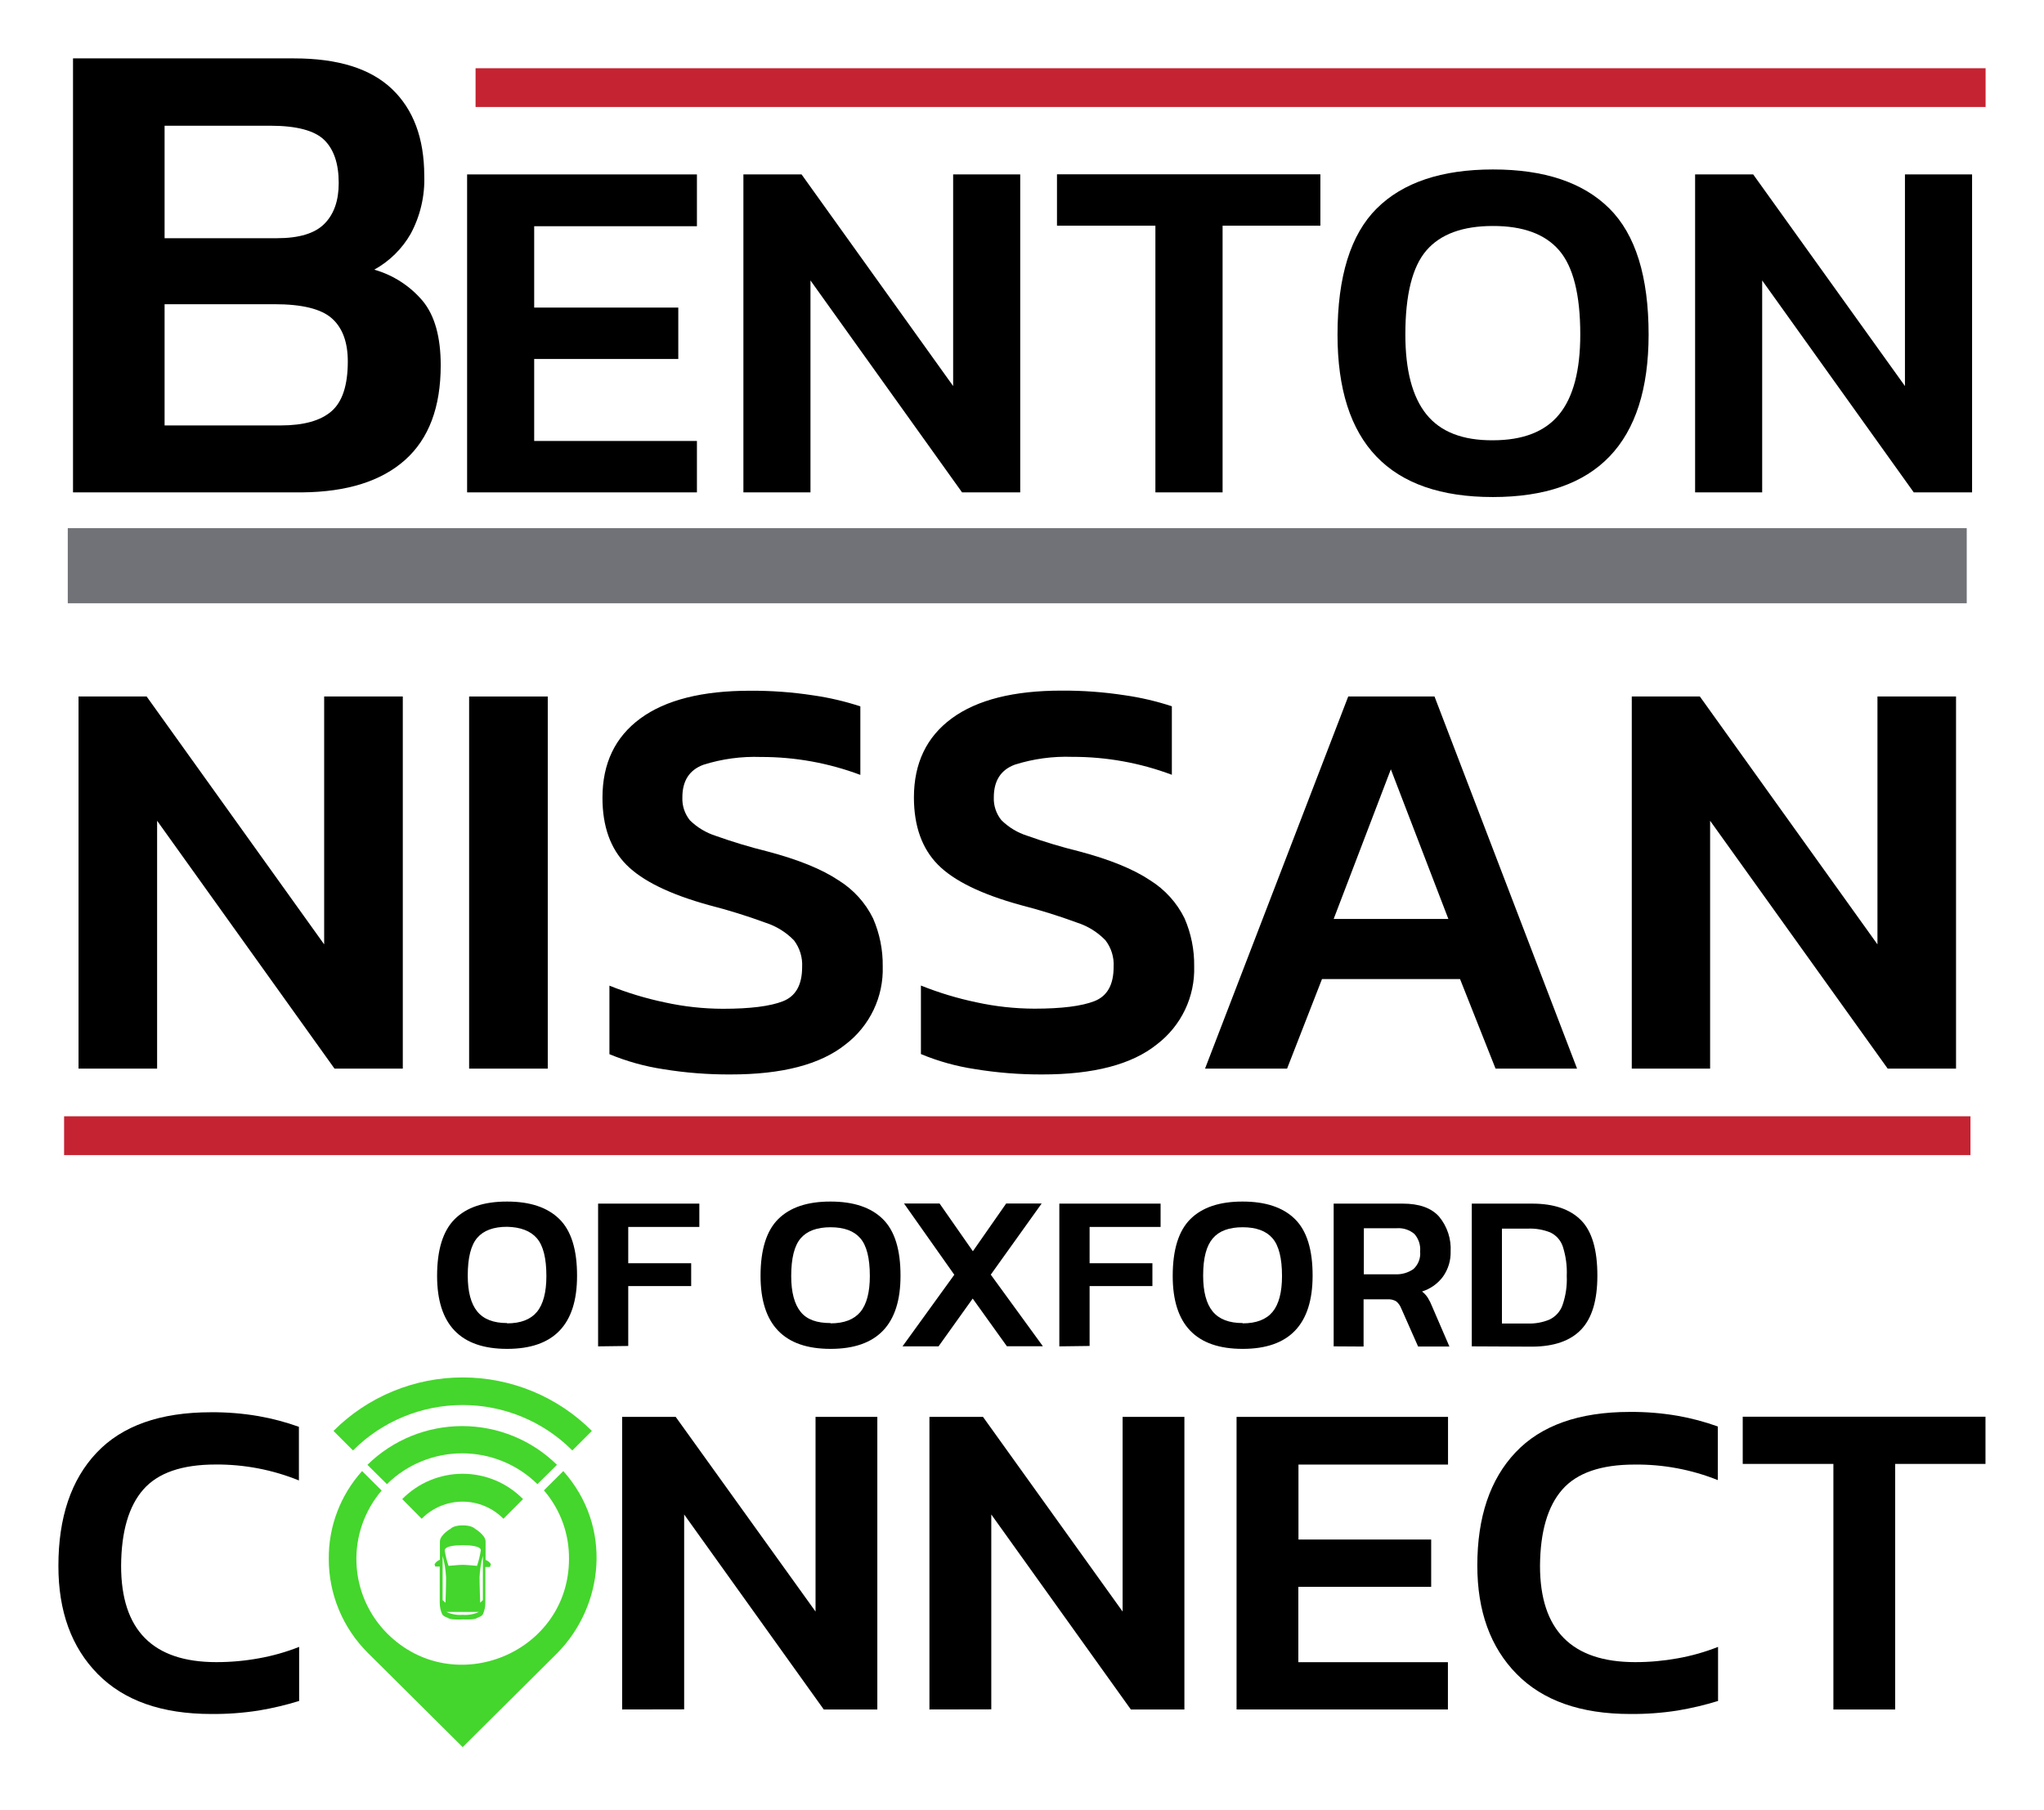 <svg width="140" height="124" viewBox="0 0 140 124" fill="none" xmlns="http://www.w3.org/2000/svg">
<g clip-path="url(#clip0_272_20777)">
<path d="M34.733 92.397C31.536 92.397 29.938 90.731 29.938 87.399C29.938 85.607 30.341 84.31 31.147 83.507C31.953 82.704 33.149 82.303 34.733 82.306C36.309 82.306 37.502 82.706 38.314 83.507C39.126 84.307 39.529 85.605 39.524 87.399C39.526 90.731 37.929 92.397 34.733 92.397ZM34.733 90.649C35.658 90.649 36.34 90.387 36.773 89.867C37.207 89.347 37.424 88.513 37.424 87.41C37.424 86.187 37.207 85.324 36.773 84.821C36.34 84.318 35.66 84.056 34.733 84.035C33.803 84.035 33.121 84.286 32.688 84.79C32.254 85.293 32.038 86.156 32.038 87.379C32.038 88.482 32.254 89.303 32.688 89.835C33.121 90.367 33.807 90.629 34.733 90.629V90.649Z" fill="black"/>
<path d="M40.966 92.225V82.447H47.9V84.043H43.03V86.53H47.341V88.095H43.03V92.198L40.966 92.225Z" fill="black"/>
<path d="M56.887 92.397C53.693 92.397 52.095 90.731 52.092 87.399C52.092 85.607 52.496 84.31 53.302 83.507C54.108 82.704 55.303 82.303 56.887 82.306C58.464 82.306 59.657 82.706 60.469 83.507C61.281 84.307 61.684 85.605 61.679 87.399C61.679 90.731 60.081 92.397 56.887 92.397ZM56.887 90.649C57.813 90.649 58.495 90.387 58.928 89.867C59.362 89.347 59.578 88.513 59.578 87.41C59.578 86.187 59.362 85.324 58.928 84.821C58.495 84.318 57.815 84.066 56.887 84.066C55.958 84.066 55.276 84.318 54.843 84.821C54.409 85.324 54.192 86.187 54.192 87.41C54.192 88.513 54.409 89.335 54.843 89.867C55.276 90.399 55.958 90.629 56.887 90.629V90.649Z" fill="black"/>
<path d="M61.816 92.225L65.363 87.32L61.919 82.439H64.354L66.635 85.709L68.916 82.439H71.347L67.861 87.313L71.43 92.217H68.964L66.623 88.951L64.283 92.225H61.816Z" fill="black"/>
<path d="M72.557 92.225V82.447H79.492V84.043H74.63V86.53H78.932V88.095H74.63V92.198L72.557 92.225Z" fill="black"/>
<path d="M85.114 92.397C81.917 92.397 80.32 90.731 80.323 87.399C80.323 85.607 80.726 84.31 81.533 83.507C82.339 82.704 83.533 82.303 85.114 82.306C86.69 82.306 87.884 82.706 88.696 83.507C89.507 84.307 89.91 85.605 89.905 87.399C89.897 90.731 88.3 92.397 85.114 92.397ZM85.114 90.649C86.044 90.649 86.726 90.387 87.159 89.867C87.592 89.347 87.809 88.513 87.809 87.41C87.809 86.187 87.592 85.324 87.159 84.821C86.726 84.318 86.044 84.066 85.114 84.066C84.184 84.066 83.507 84.316 83.073 84.821C82.64 85.326 82.407 86.139 82.407 87.379C82.407 88.482 82.624 89.303 83.061 89.835C83.499 90.367 84.184 90.629 85.114 90.629V90.649Z" fill="black"/>
<path d="M91.347 92.225V82.447H96.075C97.21 82.447 98.041 82.744 98.569 83.339C99.126 84.01 99.407 84.865 99.358 85.732C99.374 86.339 99.194 86.935 98.845 87.434C98.488 87.924 97.981 88.286 97.399 88.466C97.554 88.585 97.687 88.729 97.793 88.893C97.912 89.085 98.012 89.288 98.093 89.499L99.275 92.237H97.131L95.969 89.609C95.897 89.427 95.781 89.265 95.63 89.139C95.445 89.033 95.232 88.985 95.019 89.002H93.396V92.237L91.347 92.225ZM93.412 87.289H95.54C95.992 87.314 96.441 87.188 96.812 86.929C96.977 86.777 97.104 86.589 97.183 86.38C97.263 86.171 97.292 85.947 97.269 85.725C97.289 85.508 97.264 85.29 97.196 85.084C97.129 84.878 97.019 84.687 96.875 84.524C96.539 84.241 96.105 84.101 95.666 84.133H93.416L93.412 87.289Z" fill="black"/>
<path d="M100.807 92.225V82.447H104.941C106.419 82.447 107.534 82.825 108.286 83.581C109.037 84.337 109.411 85.606 109.409 87.387C109.409 89.069 109.039 90.297 108.301 91.071C107.563 91.846 106.443 92.237 104.941 92.245L100.807 92.225ZM102.872 90.661H104.649C105.152 90.677 105.653 90.586 106.119 90.395C106.534 90.201 106.855 89.852 107.013 89.425C107.242 88.773 107.344 88.084 107.312 87.395C107.342 86.71 107.249 86.025 107.037 85.373C106.965 85.164 106.853 84.972 106.705 84.808C106.558 84.644 106.378 84.512 106.178 84.418C105.692 84.226 105.171 84.138 104.649 84.16H102.872V90.661Z" fill="black"/>
<path d="M5.379 73.2V47.71H10.044L22.203 64.689V47.71H27.589V73.2H22.912L10.761 56.221V73.2H5.379Z" fill="black"/>
<path d="M32.132 73.2V47.71H37.518V73.2H32.132Z" fill="black"/>
<path d="M50.036 73.599C48.494 73.607 46.955 73.487 45.434 73.239C44.165 73.047 42.926 72.702 41.742 72.211V67.517C42.969 68.008 44.237 68.392 45.532 68.663C46.842 68.951 48.178 69.098 49.52 69.101C51.379 69.101 52.75 68.929 53.625 68.585C54.5 68.241 54.941 67.466 54.941 66.238C54.977 65.586 54.781 64.942 54.386 64.419C53.851 63.864 53.186 63.449 52.451 63.211C51.176 62.742 49.878 62.339 48.562 62.002C45.88 61.261 43.993 60.338 42.9 59.233C41.807 58.127 41.263 56.596 41.265 54.641C41.265 52.294 42.129 50.486 43.858 49.216C45.586 47.946 48.099 47.312 51.395 47.315C52.837 47.307 54.277 47.413 55.702 47.632C56.797 47.789 57.877 48.041 58.928 48.386V53.08C56.751 52.262 54.441 51.846 52.112 51.852C50.778 51.804 49.445 51.985 48.172 52.388C47.213 52.745 46.735 53.491 46.738 54.625C46.714 55.191 46.897 55.747 47.254 56.19C47.752 56.679 48.36 57.045 49.027 57.257C50.19 57.672 51.374 58.029 52.573 58.325C54.675 58.881 56.297 59.54 57.439 60.304C58.459 60.937 59.279 61.842 59.803 62.917C60.253 63.954 60.477 65.074 60.461 66.203C60.492 67.231 60.277 68.251 59.833 69.18C59.389 70.109 58.73 70.92 57.908 71.546C56.195 72.917 53.571 73.602 50.036 73.599Z" fill="black"/>
<path d="M71.375 73.599C69.831 73.605 68.289 73.482 66.765 73.231C65.498 73.04 64.26 72.695 63.077 72.203V67.509C64.303 68 65.57 68.384 66.864 68.655C68.173 68.943 69.51 69.089 70.851 69.093C72.715 69.093 74.082 68.921 74.961 68.577C75.839 68.233 76.276 67.458 76.276 66.23C76.315 65.577 76.117 64.932 75.717 64.411C75.183 63.856 74.518 63.44 73.782 63.203C72.509 62.734 71.213 62.331 69.898 61.994C67.21 61.254 65.323 60.331 64.236 59.225C63.148 58.119 62.602 56.589 62.597 54.633C62.597 52.286 63.461 50.478 65.189 49.208C66.918 47.938 69.43 47.304 72.727 47.307C74.168 47.299 75.608 47.405 77.033 47.624C78.13 47.781 79.211 48.033 80.264 48.379V53.072C78.085 52.254 75.773 51.838 73.444 51.844C72.109 51.796 70.776 51.978 69.504 52.38C68.547 52.737 68.069 53.483 68.069 54.617C68.047 55.184 68.231 55.74 68.59 56.182C69.086 56.673 69.694 57.039 70.362 57.25C71.525 57.665 72.709 58.021 73.909 58.317C76.01 58.873 77.631 59.533 78.771 60.297C79.79 60.931 80.609 61.836 81.135 62.909C81.585 63.946 81.809 65.066 81.793 66.195C81.824 67.223 81.609 68.243 81.165 69.172C80.721 70.101 80.061 70.912 79.24 71.538C77.529 72.915 74.908 73.602 71.375 73.599Z" fill="black"/>
<path d="M82.537 73.2L92.344 47.71H98.254L108.018 73.2H102.435L100.004 67.067H90.547L88.156 73.2H82.537ZM91.347 62.949H99.204L95.264 52.697L91.347 62.949Z" fill="black"/>
<path d="M111.765 73.2V47.71H116.43L128.593 64.689V47.71H133.975V73.2H129.294L117.131 56.221V73.2H111.765Z" fill="black"/>
<path d="M5.001 33.727V4H20.154C23.154 4 25.387 4.7 26.852 6.1C28.318 7.501 29.053 9.476 29.059 12.026C29.109 13.414 28.788 14.791 28.129 16.016C27.54 17.046 26.677 17.895 25.635 18.472C26.933 18.842 28.09 19.59 28.956 20.619C29.776 21.616 30.186 23.084 30.186 25.024C30.186 27.892 29.373 30.052 27.747 31.505C26.121 32.957 23.774 33.698 20.706 33.727H5.001ZM11.273 16.317H18.972C20.489 16.317 21.573 15.988 22.227 15.323C22.881 14.659 23.2 13.732 23.2 12.535C23.2 11.213 22.868 10.228 22.203 9.582C21.533 8.936 20.304 8.612 18.507 8.612H11.273V16.317ZM11.273 29.142H19.221C20.797 29.142 21.957 28.819 22.703 28.172C23.45 27.526 23.822 26.387 23.822 24.758C23.822 23.436 23.457 22.451 22.727 21.805C21.997 21.158 20.683 20.836 18.787 20.838H11.273V29.142Z" fill="black"/>
<path d="M31.994 33.727V11.948H47.735V15.496H36.588V21.069H46.458V24.59H36.588V30.206H47.735V33.727H31.994Z" fill="black"/>
<path d="M50.918 33.727V11.948H54.902L65.284 26.444V11.948H69.878V33.727H65.894L55.512 19.211V33.727H50.918Z" fill="black"/>
<path d="M79.137 33.727V15.46H72.396V11.94H90.437V15.46H83.739V33.727H79.137Z" fill="black"/>
<path d="M102.249 34.047C95.157 34.047 91.611 30.341 91.611 22.927C91.611 18.943 92.507 16.06 94.298 14.279C96.09 12.498 98.745 11.608 102.265 11.608C105.78 11.608 108.434 12.498 110.228 14.279C112.022 16.06 112.919 18.943 112.919 22.927C112.909 30.341 109.352 34.047 102.249 34.047ZM102.249 30.159C104.314 30.159 105.828 29.569 106.792 28.387C107.756 27.206 108.238 25.381 108.238 22.912C108.238 20.189 107.756 18.269 106.792 17.15C105.828 16.031 104.314 15.475 102.249 15.48C100.182 15.48 98.667 16.037 97.703 17.15C96.739 18.264 96.257 20.184 96.257 22.912C96.257 25.368 96.739 27.193 97.703 28.387C98.667 29.582 100.182 30.172 102.249 30.159Z" fill="black"/>
<path d="M116.103 33.727V11.948H120.082L130.476 26.444V11.948H135.074V33.727H131.079L120.697 19.211V33.727H116.103Z" fill="black"/>
<path d="M136 4.673H32.573V7.329H136V4.673Z" fill="#C52331"/>
<path d="M134.964 76.466H4.39V79.122H134.964V76.466Z" fill="#C52331"/>
<path d="M134.708 36.179H4.642V41.322H134.708V36.179Z" fill="#717277"/>
<path d="M14.469 117.407C11.085 117.407 8.494 116.494 6.695 114.669C4.896 112.843 3.997 110.374 4 107.261C4 103.941 4.872 101.358 6.616 99.512C8.36 97.666 10.967 96.742 14.437 96.739C15.536 96.73 16.633 96.819 17.715 97.005C18.654 97.17 19.577 97.415 20.473 97.736V101.409C18.663 100.675 16.724 100.304 14.768 100.318C12.467 100.318 10.816 100.889 9.816 102.031C8.815 103.173 8.308 104.916 8.295 107.261C8.295 111.657 10.468 113.855 14.816 113.855C15.793 113.856 16.769 113.769 17.731 113.593C18.675 113.425 19.599 113.163 20.489 112.811V116.515C19.586 116.794 18.664 117.012 17.731 117.168C16.652 117.338 15.561 117.417 14.469 117.407Z" fill="black"/>
<path d="M42.613 117.098V97.056H46.281L55.859 110.39V97.056H60.091V117.098H56.422L46.86 103.74V117.09L42.613 117.098Z" fill="black"/>
<path d="M63.66 117.098V97.056H67.329L76.891 110.39V97.056H81.123V117.098H77.455L67.896 103.74V117.09L63.66 117.098Z" fill="black"/>
<path d="M84.696 117.098V97.056H99.18V100.322H88.936V105.457H98.026V108.696H88.928V113.859H99.172V117.098H84.696Z" fill="black"/>
<path d="M111.654 117.407C108.269 117.407 105.677 116.494 103.881 114.669C102.084 112.843 101.186 110.366 101.186 107.237C101.186 103.918 102.058 101.335 103.802 99.489C105.546 97.642 108.153 96.718 111.623 96.716C112.721 96.707 113.818 96.796 114.901 96.981C115.84 97.146 116.762 97.391 117.659 97.713V101.386C115.848 100.662 113.91 100.3 111.958 100.322C109.657 100.322 108.006 100.893 107.005 102.035C106.004 103.177 105.496 104.919 105.48 107.261C105.48 111.657 107.654 113.855 112.001 113.855C112.979 113.856 113.955 113.768 114.917 113.593C115.86 113.425 116.784 113.163 117.675 112.811V116.515C116.771 116.794 115.85 117.012 114.917 117.168C113.838 117.338 112.747 117.417 111.654 117.407Z" fill="black"/>
<path d="M125.575 117.098V100.279H119.365V97.044H135.992V100.279H129.806V117.098H125.575Z" fill="black"/>
<path d="M33.63 107.158C33.548 107.015 33.416 106.906 33.259 106.853V105.593C33.259 105.147 32.554 104.733 32.526 104.713C32.526 104.713 32.329 104.486 31.699 104.486C31.069 104.486 30.883 104.701 30.868 104.713C30.832 104.733 30.131 105.147 30.131 105.593V106.845C29.976 106.899 29.845 107.008 29.764 107.15L29.812 107.306H30.119V109.782C30.118 110.051 30.173 110.318 30.28 110.565C30.332 110.646 30.408 110.71 30.497 110.748C30.58 110.788 30.655 110.811 30.663 110.815C30.836 110.983 31.667 110.932 31.683 110.928C31.699 110.924 32.53 110.983 32.7 110.815C32.756 110.797 32.812 110.775 32.865 110.748C32.955 110.711 33.031 110.647 33.082 110.565C33.189 110.318 33.244 110.051 33.243 109.782V107.338H33.559L33.61 107.181L33.63 107.158ZM31.691 105.844C32.144 105.844 32.944 105.894 32.932 106.196C32.877 106.557 32.79 106.913 32.672 107.26C32.605 107.26 31.991 107.189 31.699 107.189C31.407 107.189 30.793 107.26 30.722 107.26C30.605 106.92 30.518 106.57 30.462 106.215C30.438 105.894 31.242 105.844 31.691 105.844ZM30.509 109.786L30.316 109.606V106.579C30.448 107.057 30.528 107.547 30.552 108.042C30.556 108.656 30.517 109.645 30.513 109.786H30.509ZM32.802 110.416C32.454 110.577 32.07 110.646 31.687 110.615C31.306 110.644 30.923 110.575 30.576 110.416H32.802C32.802 110.416 32.814 110.412 32.806 110.416H32.802ZM33.074 109.606L32.889 109.786C32.889 109.645 32.846 108.652 32.846 108.038C32.867 107.543 32.943 107.053 33.074 106.575V109.606Z" fill="#44D62C"/>
<path d="M39.201 99.355L40.54 98.017C39.382 96.856 38.004 95.935 36.485 95.306C34.966 94.677 33.337 94.353 31.691 94.353C30.045 94.353 28.416 94.677 26.897 95.306C25.378 95.935 24 96.856 22.842 98.017L24.177 99.355C25.16 98.369 26.33 97.586 27.619 97.052C28.909 96.518 30.292 96.243 31.689 96.243C33.086 96.243 34.469 96.518 35.759 97.052C37.048 97.586 38.218 98.369 39.201 99.355Z" fill="#44D62C"/>
<path d="M35.824 102.687C35.286 102.138 34.643 101.702 33.932 101.404C33.222 101.106 32.458 100.953 31.687 100.953C30.916 100.953 30.152 101.106 29.442 101.404C28.731 101.702 28.088 102.138 27.55 102.687L28.882 104.033C29.246 103.662 29.682 103.368 30.162 103.167C30.643 102.966 31.16 102.862 31.681 102.862C32.203 102.862 32.719 102.966 33.2 103.167C33.681 103.368 34.116 103.662 34.481 104.033L35.824 102.687Z" fill="#44D62C"/>
<path d="M38.149 100.34C36.423 98.64 34.089 97.686 31.657 97.686C29.226 97.686 26.892 98.64 25.166 100.34L26.502 101.662C27.872 100.311 29.724 99.553 31.655 99.553C33.587 99.553 35.439 100.311 36.809 101.662L38.149 100.34Z" fill="#44D62C"/>
<path d="M38.582 100.767L37.254 102.089C38.38 103.396 38.99 105.063 38.972 106.782C38.972 113.22 31.112 116.459 26.534 111.906C25.244 110.617 24.488 108.895 24.415 107.079C24.342 105.264 24.957 103.487 26.14 102.1L24.8 100.767C23.313 102.421 22.5 104.565 22.519 106.782C22.516 107.98 22.753 109.167 23.214 110.273C23.675 111.38 24.352 112.386 25.206 113.232L31.691 119.678L38.18 113.224C41.336 110.021 41.998 104.604 38.582 100.767Z" fill="#44D62C"/>
</g>
<defs>
<clipPath id="clip0_272_20777">
<rect width="132" height="116" fill="white" transform="translate(4 4)"/>
</clipPath>
</defs>
</svg>
